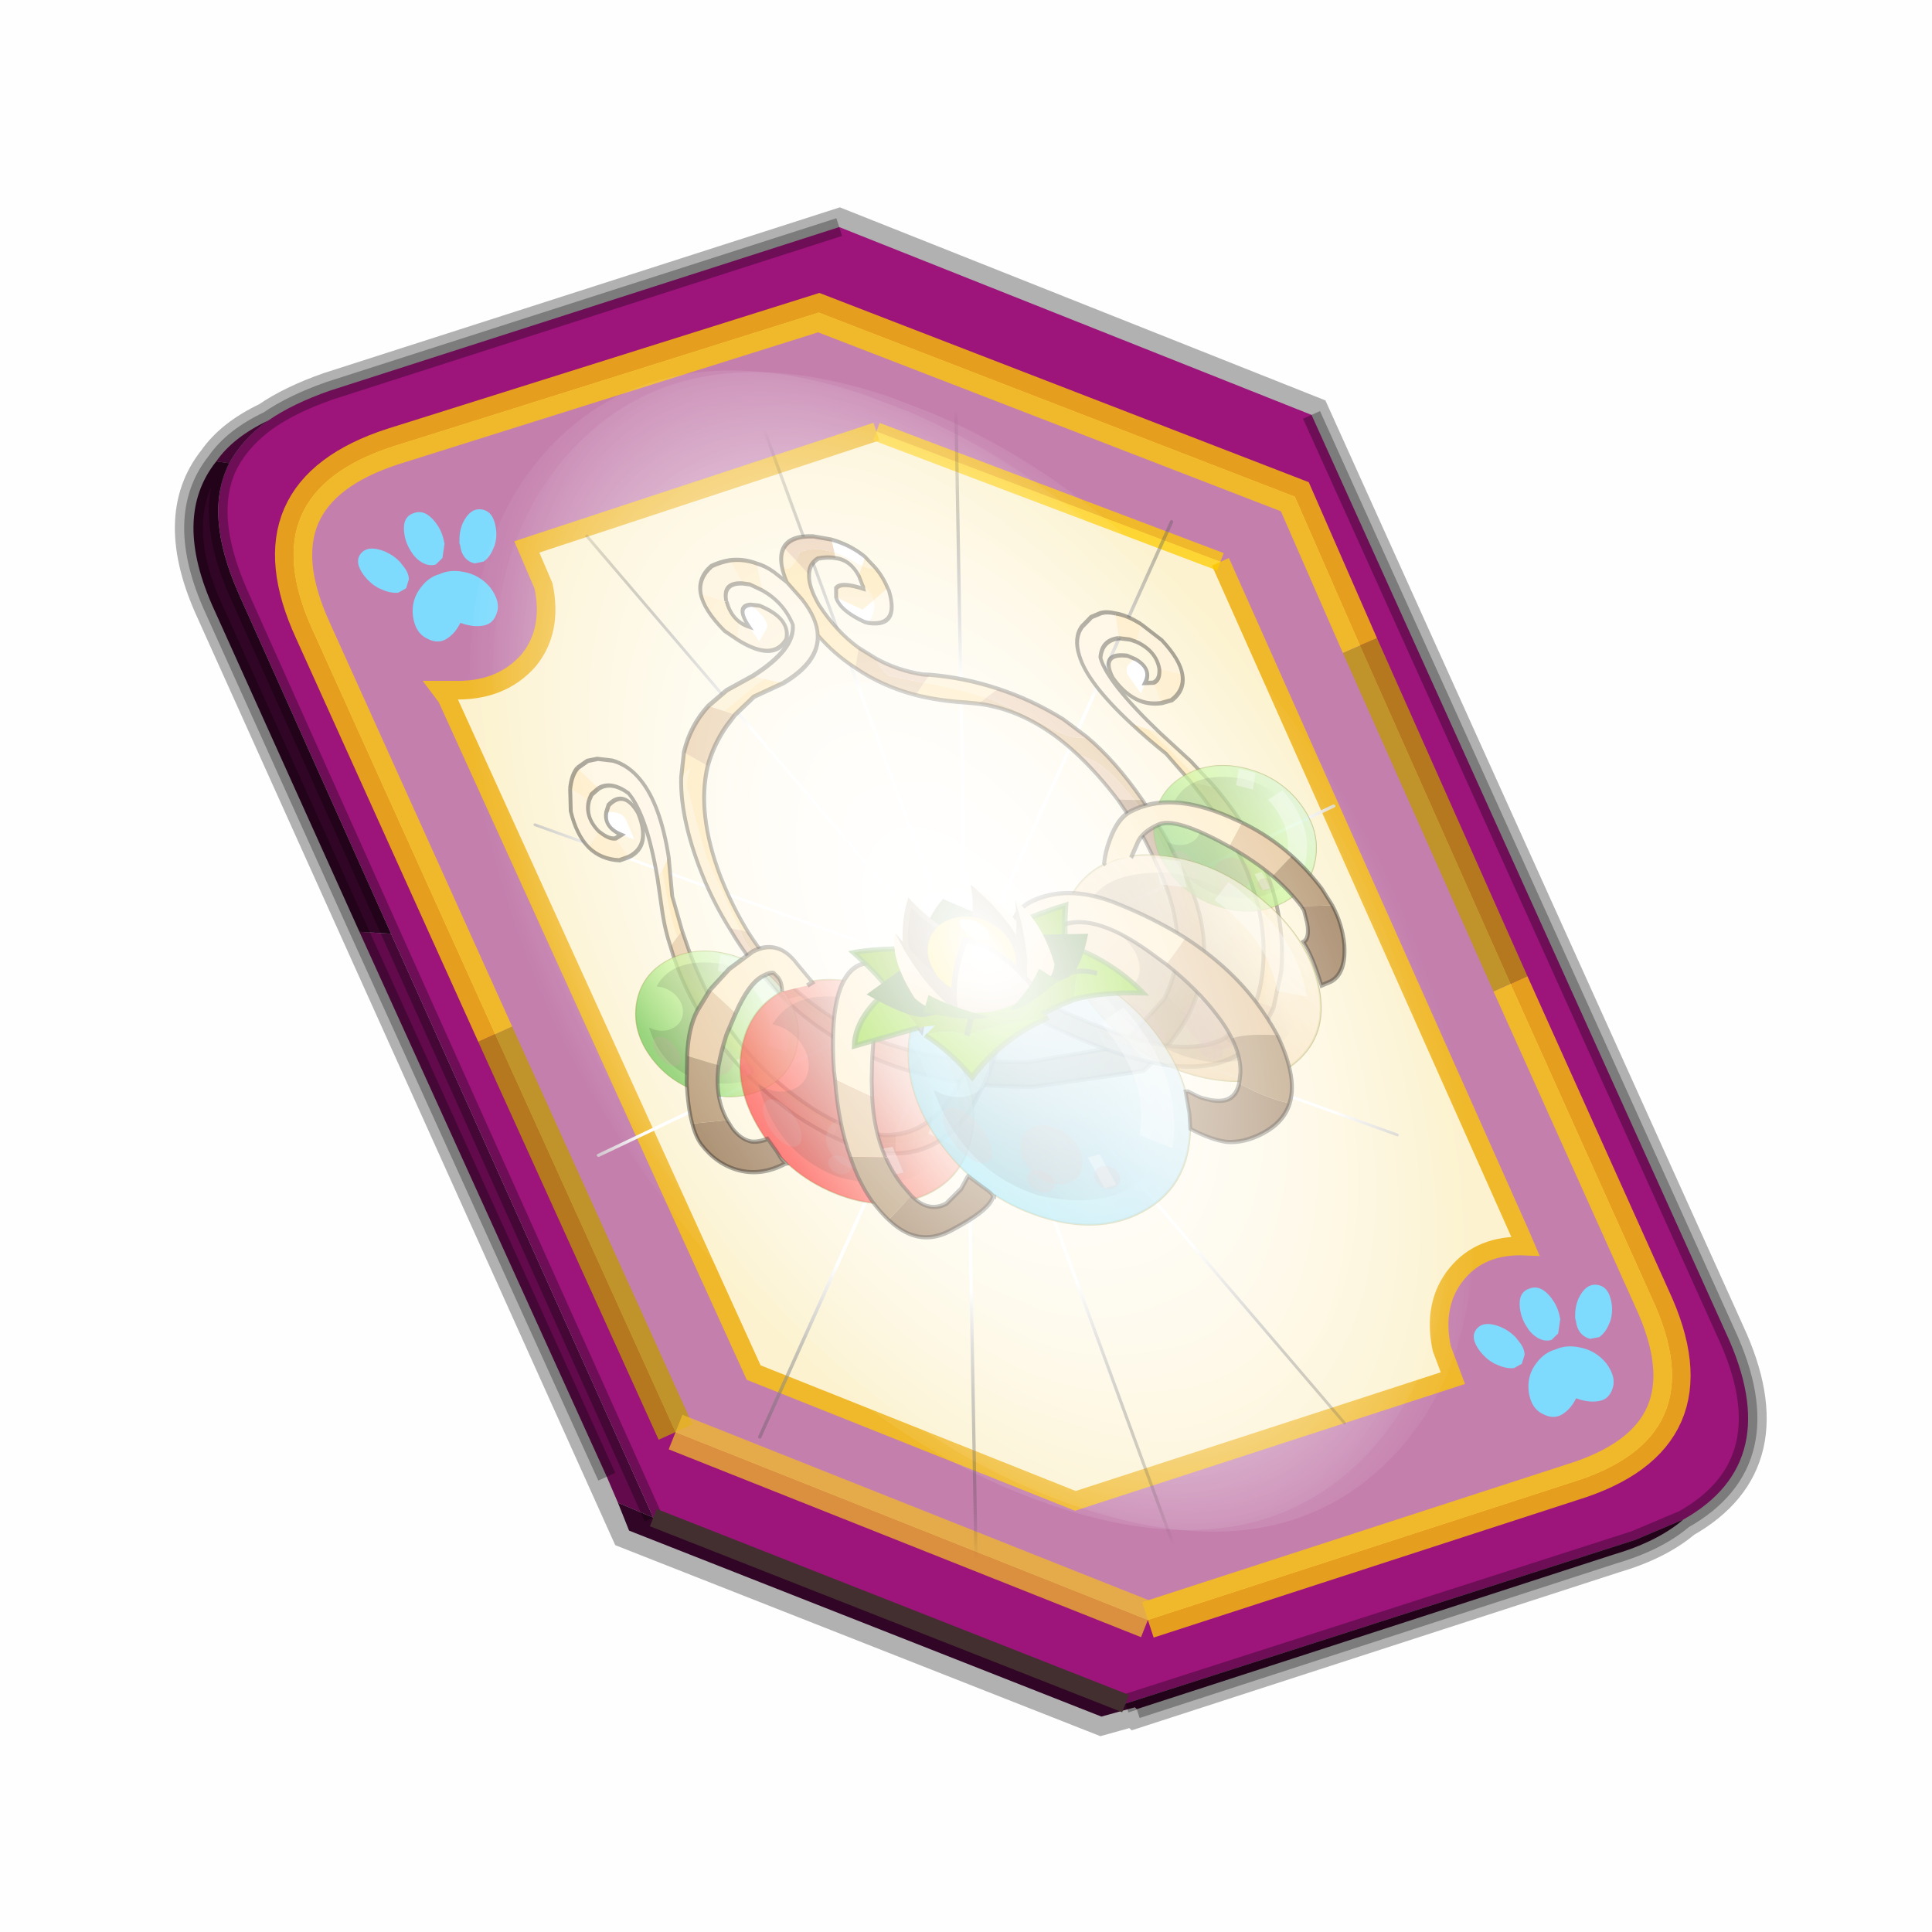 <?xml version='1.0' encoding='UTF-8'?>
<svg xmlns:xlink="http://www.w3.org/1999/xlink" xmlns="http://www.w3.org/2000/svg" version="1.1" width="60px" height="60px" viewBox="0.0 0.0 60.0 60.0"><defs><g id="c1"><path fill="#000000" fill-opacity="0.004" d="M0.0 0.0 L60.0 0.0 60.0 60.0 0.0 60.0 0.0 0.0"/></g><g id="c2"><path fill="none" stroke="#000000" stroke-width="1.0" stroke-opacity="0.302" d="M0.7 12.25 Q-0.45 9.75 0.75 8.25 1.2 7.6 2.15 7.15 2.8 6.7 3.8 6.35 L17.5 1.95 30.2 7.0 41.35 31.7 Q42.95 35.15 40.2 36.7 39.5 37.3 38.3 37.65 L25.5 41.8 25.45 41.75 24.55 42.0 11.85 37.0 0.7 12.25"/><path fill="#9d147b" stroke="none" d="M35.55 22.3 L31.5 13.2 29.75 9.2 16.95 4.25 5.5 7.85 Q1.65 9.1 3.35 12.8 L8.25 23.65 13.1 34.35 25.8 39.4 37.2 35.7 Q41.1 34.5 39.35 30.75 L35.55 22.3 M5.45 20.95 L1.35 11.8 Q0.4 9.65 1.1 8.3 1.45 7.65 2.15 7.15 2.8 6.7 3.8 6.35 L17.5 1.95 30.2 7.0 41.35 31.7 Q42.95 35.15 40.2 36.7 L38.9 37.25 25.2 41.65 12.5 36.65 5.45 20.95"/><path fill="#c47fad" stroke="none" d="M31.5 13.2 L35.55 22.3 39.35 30.75 Q41.1 34.5 37.2 35.7 L25.8 39.4 13.1 34.35 8.25 23.65 3.35 12.8 Q1.65 9.1 5.5 7.85 L16.95 4.25 29.75 9.2 31.5 13.2 M18.5 7.45 L9.1 10.55 9.55 11.6 Q9.8 12.8 9.15 13.6 8.4 14.45 7.1 14.4 L6.8 14.4 6.95 14.6 15.2 32.75 23.85 36.2 34.0 32.9 33.7 32.1 Q33.45 30.9 34.1 30.1 34.75 29.3 35.95 29.35 L35.8 29.0 27.75 10.95 18.5 7.45"/><path fill="#fcf2cf" stroke="none" d="M27.75 10.95 L35.8 29.0 35.95 29.35 Q34.75 29.3 34.1 30.1 33.45 30.9 33.7 32.1 L34.0 32.9 23.85 36.2 15.2 32.75 6.95 14.6 6.8 14.4 7.1 14.4 Q8.4 14.45 9.15 13.6 9.8 12.8 9.55 11.6 L9.1 10.55 18.5 7.45 27.75 10.95"/><path fill="#630a4c" stroke="none" d="M1.1 8.3 L0.75 8.25 Q1.2 7.6 2.15 7.15 1.45 7.65 1.1 8.3 M4.6 20.9 L5.45 20.95 12.5 36.65 11.55 36.25 11.25 35.55 4.6 20.9"/><path fill="#300525" stroke="none" d="M1.1 8.3 Q0.4 9.65 1.35 11.8 L5.45 20.95 4.6 20.9 0.7 12.25 Q-0.45 9.75 0.75 8.25 L1.1 8.3 M12.5 36.65 L25.2 41.65 38.9 37.25 40.2 36.7 Q39.5 37.3 38.3 37.65 L25.5 41.8 25.45 41.75 24.55 42.0 11.85 37.0 11.55 36.25 12.5 36.65"/><path fill="none" stroke="#bf9900" stroke-width="1.0" stroke-opacity="0.749" d="M31.5 13.2 L35.55 22.3 M13.1 34.35 L8.25 23.65"/><path fill="none" stroke="#ffcc00" stroke-width="1.0" stroke-opacity="0.749" d="M35.55 22.3 L39.35 30.75 Q41.1 34.5 37.2 35.7 L25.8 39.4 M8.25 23.65 L3.35 12.8 Q1.65 9.1 5.5 7.85 L16.95 4.25 29.75 9.2 31.5 13.2"/><path fill="none" stroke="#f0b92b" stroke-width="0.5" d="M27.75 10.95 L35.8 29.0 35.95 29.35 Q34.75 29.3 34.1 30.1 33.45 30.9 33.7 32.1 L34.0 32.9 23.85 36.2 15.2 32.75 6.95 14.6 6.8 14.4 7.1 14.4 Q8.4 14.45 9.15 13.6 9.8 12.8 9.55 11.6 L9.1 10.55 18.5 7.45"/><path fill="none" stroke="#000000" stroke-width="0.5" stroke-opacity="0.302" d="M5.45 20.95 L1.35 11.8 Q0.4 9.65 1.1 8.3 M0.75 8.25 Q-0.45 9.75 0.7 12.25 L4.6 20.9 M5.45 20.95 L12.5 36.65 M25.2 41.65 L38.9 37.25 40.2 36.7 Q42.95 35.15 41.35 31.7 L30.2 7.0 M17.5 1.95 L3.8 6.35 Q2.8 6.7 2.15 7.15 1.45 7.65 1.1 8.3 M0.75 8.25 Q1.2 7.6 2.15 7.15 M11.25 35.55 L4.6 20.9 M25.5 41.8 L38.3 37.65 Q39.5 37.3 40.2 36.7"/><path fill="none" stroke="#ffcc00" stroke-width="0.5" stroke-opacity="0.749" d="M18.5 7.45 L27.75 10.95"/><path fill="none" stroke="#f0b92b" stroke-width="1.0" stroke-opacity="0.749" d="M25.8 39.4 L13.1 34.35"/><path fill="none" stroke="#432f2f" stroke-width="0.5" d="M12.5 36.65 L25.2 41.65"/></g><g id="c3"><path fill="#7fdbfe" stroke="none" d="M10.75 4.9 Q10.75 4.6 10.9 4.35 11.25 3.45 11.95 2.75 13.3 1.5 14.35 2.1 15.4 2.7 14.95 4.45 14.7 5.4 14.1 6.15 L13.75 6.5 Q13.1 7.15 12.35 7.35 L11.4 7.2 Q10.95 6.9 10.75 6.4 10.5 5.75 10.75 4.9 M7.5 5.9 Q7.0 5.85 6.6 5.5 6.05 5.0 5.8 4.15 L5.7 3.6 Q5.55 2.65 5.8 1.7 6.25 0.0 7.5 0.0 L7.6 0.0 Q8.85 0.0 9.3 1.7 9.55 2.65 9.4 3.6 L9.3 4.15 8.5 5.5 7.6 5.9 7.5 5.9 M4.35 4.9 Q4.6 5.75 4.35 6.4 L3.7 7.2 2.75 7.35 Q2.0 7.15 1.35 6.5 L1.0 6.15 Q0.4 5.4 0.15 4.45 -0.3 2.7 0.75 2.1 1.8 1.5 3.15 2.75 3.85 3.45 4.2 4.35 L4.35 4.9 M5.5 13.7 Q4.45 13.9 3.65 12.95 2.75 12.0 3.2 10.25 3.7 8.5 5.25 7.6 6.4 6.9 7.55 7.0 8.75 6.9 9.9 7.6 11.45 8.5 11.95 10.25 12.35 12.0 11.5 12.95 10.7 13.9 9.65 13.7 8.55 13.5 7.55 12.6 6.55 13.5 5.5 13.7"/></g><g id="c4"><g><use transform="matrix(1.0,0.0,0.0,1.0,0.0,0.0)" xlink:href="#c3"/></g></g><radialGradient gradientUnits="userSpaceOnUse" r="819.2" cx="0" cy="0" spreadMethod="pad" gradientTransform="matrix(0.091,0.0,0.0,0.091,0.6,3.4)" id="gradient1"><stop offset="0.0" stop-color="#ffffff"/><stop offset="1.0" stop-color="#ffffff" stop-opacity="0.0"/></radialGradient><g id="c5"><path stroke="none" fill="url(#gradient1)" d="M36.65 -54.65 Q60.05 -42.0 69.75 -17.95 80.55 8.9 68.0 34.1 55.45 59.35 26.8 68.2 -1.8 77.05 -29.7 64.3 -57.6 51.6 -68.45 24.75 -79.3 -2.05 -66.75 -27.25 L-66.7 -27.3 Q-54.1 -52.5 -25.5 -61.4 3.1 -70.2 31.0 -57.5 L36.65 -54.65"/></g><g id="c6"><g><use transform="matrix(1.0,0.0,0.0,1.0,0.0,0.0)" xlink:href="#c5"/></g></g><radialGradient gradientUnits="userSpaceOnUse" r="819.2" cx="0" cy="0" spreadMethod="pad" gradientTransform="matrix(0.209,0.0,0.0,0.177,67.15,107.2)" id="gradient2"><stop offset="0.357" stop-color="#ffffff"/><stop offset="0.671" stop-opacity="0.0"/></radialGradient><g id="c7"><path fill="none" stroke-linejoin="round" stroke-linecap="round" stroke="url(#gradient2)" stroke-width="0.5" d="M136.55 165.8 L68.6 106.0 68.4 106.0 118.25 201.5 M68.3 105.8 L68.35 105.8 68.3 105.8 68.3 105.85 68.4 106.0 68.3 106.0 86.55 211.5 M68.3 105.8 L68.3 105.85 68.3 106.0 68.15 105.95 18.25 151.55 M68.3 105.85 L68.25 105.85 68.3 106.0 50.0 193.2 M68.25 105.85 L68.15 105.95 0.05 97.7 M68.3 105.85 L68.25 105.8 68.25 105.85 M68.25 105.8 L68.2 105.7 0.0 45.7 M68.3 105.8 L68.25 105.75 68.25 105.8 M68.25 105.75 L68.2 105.7 18.25 10.05 M68.6 106.0 L68.35 105.8 118.25 60.15 M86.6 18.35 L68.3 105.8 M136.6 114.25 L68.6 106.0 M68.25 105.75 L49.95 0.05"/></g><g id="c8"><g><use transform="matrix(1.0,0.0,0.0,1.0,0.0,0.0)" xlink:href="#c7"/></g></g><g id="c9"><g><use transform="matrix(1.0,0.0,0.0,1.0,0.0,0.0)" xlink:href="#c2"/></g><g><use transform="matrix(0.239,-0.087,0.1,0.234,34.25,31.15)" xlink:href="#c4"/></g><g><use transform="matrix(0.239,-0.087,0.1,0.234,4.25,10.3)" xlink:href="#c4"/></g><g><use transform="matrix(0.141,-0.038,0.111,0.226,20.25,20.65)" filter="url(#filter7)" xlink:href="#c6"/></g><g><use transform="matrix(-0.155,0.051,0.084,0.147,22.6,3.15)" filter="url(#filter8)" xlink:href="#c8"/></g></g><filter id="filter7"><feColorMatrix in="SourceGraphic" type="matrix" values="0.0 0.0 0.0 0.0 0.797 0.0 0.0 0.0 0.0 0.598 0.0 0.0 0.0 0.0 0.199 0.0 0.0 0.0 1.0 0.0" result="cxform"/><feComposite operator="in" in2="SourceGraphic" result="color-xform"/></filter><filter id="filter8"><feColorMatrix in="SourceGraphic" type="matrix" values="0.0 0.0 0.0 0.0 0.996 0.0 0.0 0.0 0.0 0.996 0.0 0.0 0.0 0.0 0.996 0.0 0.0 0.0 1.0 0.0" result="cxform"/><feComposite operator="in" in2="SourceGraphic" result="color-xform"/></filter><g id="c10"><path fill="#feecc5" stroke="none" d="M50.1 7.95 L49.5 6.2 Q49.2 2.95 50.35 1.4 L52.4 3.95 52.35 4.1 Q51.6 5.35 51.9 6.55 L50.1 7.95 M56.55 0.95 Q58.15 1.85 59.1 3.25 L57.25 5.85 56.45 4.4 55.75 3.75 56.55 0.95 M61.55 5.35 Q62.4 4.3 63.45 4.05 L63.55 6.0 63.2 6.05 Q61.85 6.4 61.6 5.65 L61.55 5.35 M71.25 11.0 L71.35 12.65 Q70.65 12.5 70.1 11.5 L71.25 11.0 M64.45 12.05 L65.3 11.3 Q66.45 11.15 68.15 13.45 L68.35 13.2 68.4 13.25 Q68.7 14.3 68.15 15.15 L66.15 15.05 64.45 12.05 M67.35 25.4 Q70.8 28.3 73.35 31.75 L71.25 31.55 71.2 31.55 Q69.65 29.3 66.15 25.7 L66.0 25.6 67.35 25.4 M22.8 30.35 Q23.35 27.55 24.5 24.7 27.3 18.05 31.45 14.6 L33.25 14.5 31.6 15.4 Q30.9 15.95 31.0 16.2 L28.95 19.4 26.8 23.0 25.05 27.75 23.75 31.3 22.8 30.35 M40.9 10.95 L44.3 11.1 48.4 11.95 49.4 13.1 48.05 12.9 42.15 12.6 40.9 10.95"/><path fill="#fef1d6" stroke="none" d="M50.1 7.95 L51.9 6.55 Q52.05 7.15 52.5 7.75 L52.25 9.65 54.05 9.25 Q55.3 9.05 54.7 6.1 L55.55 6.85 Q57.7 10.25 55.3 11.6 51.85 12.4 50.1 7.95 M52.4 3.95 L50.35 1.4 Q51.5 -0.1 54.05 0.0 55.4 0.35 56.55 0.95 L55.75 3.75 Q53.7 2.15 52.4 3.95"/><path fill="#fee4ab" stroke="none" d="M60.6 7.05 Q61.0 6.05 61.55 5.35 L61.6 5.65 Q61.85 6.4 63.2 6.05 L63.55 6.0 63.65 8.15 Q62.5 9.05 61.95 11.3 61.35 14.75 62.25 17.8 L60.05 19.15 Q59.05 16.45 59.05 13.65 60.5 12.25 60.65 9.6 L60.6 7.05 M71.35 12.65 Q71.35 13.95 70.8 15.25 L68.15 15.15 Q68.7 14.3 68.4 13.25 L68.35 13.2 68.35 13.15 68.85 12.05 70.1 11.5 Q70.65 12.5 71.35 12.65 M31.45 14.6 L34.05 12.8 35.35 15.7 Q29.8 18.65 26.6 25.5 25.1 28.85 24.45 32.05 L23.75 31.3 25.05 27.75 26.8 23.0 28.95 19.4 31.0 16.2 Q30.9 15.95 31.6 15.4 L33.25 14.5 31.45 14.6 M42.95 13.7 L42.15 12.6 48.05 12.9 49.4 13.1 50.95 14.85 46.6 13.7 42.95 13.7 M71.2 31.55 L69.9 31.45 68.8 30.5 Q66.0 28.25 64.0 25.95 L66.0 25.6 66.15 25.7 Q69.65 29.3 71.2 31.55"/><path fill="#e5c59a" stroke="none" d="M68.0 8.85 Q67.3 8.15 66.1 7.55 64.6 7.3 63.65 8.15 L63.55 6.0 64.75 5.65 Q66.1 6.1 67.25 7.05 L68.4 8.3 68.0 8.85 M62.25 17.8 L63.1 19.95 Q62.55 21.15 62.9 22.35 L66.0 25.6 64.0 25.95 Q61.2 22.65 60.05 19.15 L62.25 17.8 M78.4 42.4 Q79.25 46.5 78.55 51.7 L77.65 51.05 Q77.9 47.7 77.15 45.25 L76.4 43.9 75.8 43.2 Q74.85 36.0 69.9 31.45 L71.2 31.55 71.25 31.55 71.3 31.6 Q73.2 34.45 75.6 39.45 76.95 41.85 78.4 42.4 M76.85 59.1 L76.4 60.6 Q74.6 65.95 70.6 69.1 L69.75 67.4 Q73.25 64.75 75.55 59.3 L76.05 58.25 76.85 59.1 M34.05 12.8 Q37.15 11.15 40.9 10.95 L42.15 12.6 42.95 13.7 40.95 13.95 Q37.9 14.45 35.35 15.7 L34.05 12.8 M23.75 31.3 L24.45 32.05 Q24.05 34.2 24.0 36.35 L23.0 35.65 Q23.0 33.0 23.55 31.75 L23.75 31.3 M23.35 40.85 L24.4 41.3 Q25.8 48.5 31.9 55.15 L30.15 55.25 29.4 54.35 26.1 49.55 Q25.15 47.85 24.15 44.65 L23.35 40.85"/><path fill="#ffffff" stroke="none" d="M69.25 7.05 Q70.8 8.95 71.25 11.0 L70.1 11.5 69.8 10.95 Q69.1 9.35 68.4 8.3 L69.25 7.05 M65.55 16.55 L65.25 16.2 Q63.65 13.4 64.45 12.05 L66.15 15.05 68.15 15.15 68.15 15.2 Q67.5 16.15 65.9 16.5 L65.55 16.55 M54.7 6.1 Q55.3 9.05 54.05 9.25 L52.25 9.65 52.5 7.75 Q52.9 5.0 54.7 6.1"/><path fill="#fff5e0" stroke="none" d="M59.1 3.25 Q59.8 4.1 60.15 5.25 L60.6 7.05 60.65 9.6 Q60.5 12.25 59.05 13.65 56.75 15.9 50.95 14.85 L49.4 13.1 48.4 11.95 Q55.35 13.05 57.35 10.9 58.4 8.45 57.25 5.85 L59.1 3.25 M70.8 15.25 L70.7 15.55 Q68.5 19.3 65.55 16.55 L65.9 16.5 Q67.5 16.15 68.15 15.2 L68.15 15.15 70.8 15.25 M68.85 12.05 Q69.4 10.15 68.0 8.85 L68.4 8.3 Q69.1 9.35 69.8 10.95 L70.1 11.5 68.85 12.05"/><path fill="#eacbae" stroke="none" d="M63.45 4.05 Q65.25 3.6 67.6 5.4 L69.25 7.05 68.4 8.3 67.25 7.05 Q66.1 6.1 64.75 5.65 L63.55 6.0 63.45 4.05 M63.1 19.95 Q64.3 22.6 66.7 24.9 L67.35 25.4 66.0 25.6 62.9 22.35 Q62.55 21.15 63.1 19.95 M73.35 31.75 Q75.9 35.15 77.5 39.15 L78.4 42.4 Q76.95 41.85 75.6 39.45 73.2 34.45 71.3 31.6 L71.25 31.55 73.35 31.75 M28.75 55.35 Q23.2 48.2 22.2 40.35 L23.35 40.85 24.15 44.65 Q25.15 47.85 26.1 49.55 L29.4 54.35 30.15 55.25 28.75 55.35 M22.1 35.05 Q22.25 32.7 22.8 30.35 L23.75 31.3 23.55 31.75 Q23.0 33.0 23.0 35.65 L22.1 35.05 M75.8 43.2 L76.4 43.9 77.15 45.25 Q77.9 47.7 77.65 51.05 L75.95 49.75 Q76.2 46.25 75.8 43.2 M69.75 67.4 L69.05 65.95 Q72.75 62.7 74.6 56.75 L76.05 58.25 75.55 59.3 Q73.25 64.75 69.75 67.4"/><path fill="#bb9c80" stroke="none" d="M32.0 59.1 L28.75 55.35 30.15 55.25 32.9 58.05 33.4 58.55 32.0 59.1 M22.2 40.35 Q21.9 37.75 22.1 35.05 L23.0 35.65 23.0 37.45 Q23.1 39.25 23.35 40.85 L22.2 40.35 M63.35 69.8 L63.3 69.1 Q66.55 68.1 69.05 65.95 L69.75 67.4 Q67.65 69.0 65.1 69.55 L63.35 69.8 M77.65 51.05 L77.6 51.8 Q77.2 55.05 76.05 58.25 L74.6 56.75 75.2 54.9 75.95 49.75 77.65 51.05"/><path fill="#b3946d" stroke="none" d="M78.55 51.7 Q78.05 55.15 76.85 59.1 L76.05 58.25 Q77.2 55.05 77.6 51.8 L77.65 51.05 78.55 51.7 M70.6 69.1 Q67.75 71.3 63.7 72.45 L63.35 69.8 65.1 69.55 Q67.65 69.0 69.75 67.4 L70.6 69.1 M23.0 35.65 L24.0 36.35 Q23.9 38.85 24.4 41.3 L23.35 40.85 Q23.1 39.25 23.0 37.45 L23.0 35.65 M30.15 55.25 L31.9 55.15 34.75 57.95 33.4 58.55 32.9 58.05 30.15 55.25"/><path fill="#a18562" stroke="none" d="M63.7 72.45 Q59.45 73.55 53.85 73.45 L40.75 66.35 Q35.75 62.85 32.0 59.1 L33.4 58.55 34.75 57.95 37.4 60.3 42.3 63.9 53.75 69.8 62.65 69.3 63.3 69.1 63.35 69.8 63.7 72.45"/><path fill="none" stroke="#000000" stroke-width="0.5" stroke-opacity="0.4" d="M50.35 1.4 Q49.2 2.95 49.5 6.2 L50.1 7.95 Q51.85 12.4 55.3 11.6 57.7 10.25 55.55 6.85 L54.7 6.1 Q52.9 5.0 52.5 7.75 52.05 7.15 51.9 6.55 51.6 5.35 52.35 4.1 L52.4 3.95 M50.35 1.4 Q51.5 -0.1 54.05 0.0 55.4 0.35 56.55 0.95 58.15 1.85 59.1 3.25 59.8 4.1 60.15 5.25 L60.6 7.05 Q61.0 6.05 61.55 5.35 62.4 4.3 63.45 4.05 65.25 3.6 67.6 5.4 L69.25 7.05 Q70.8 8.95 71.25 11.0 L71.35 12.65 Q71.35 13.95 70.8 15.25 L70.7 15.55 Q68.5 19.3 65.55 16.55 L65.25 16.2 Q63.65 13.4 64.45 12.05 L65.3 11.3 Q66.45 11.15 68.15 13.45 L68.35 13.2 68.35 13.15 68.85 12.05 Q69.4 10.15 68.0 8.85 67.3 8.15 66.1 7.55 64.6 7.3 63.65 8.15 62.5 9.05 61.95 11.3 61.35 14.75 62.25 17.8 L63.1 19.95 Q64.3 22.6 66.7 24.9 L67.35 25.4 Q70.8 28.3 73.35 31.75 75.9 35.15 77.5 39.15 L78.4 42.4 Q79.25 46.5 78.55 51.7 78.05 55.15 76.85 59.1 L76.4 60.6 Q74.6 65.95 70.6 69.1 67.75 71.3 63.7 72.45 59.45 73.55 53.85 73.45 L40.75 66.35 Q35.75 62.85 32.0 59.1 L28.75 55.35 Q23.2 48.2 22.2 40.35 21.9 37.75 22.1 35.05 22.25 32.7 22.8 30.35 23.35 27.55 24.5 24.7 27.3 18.05 31.45 14.6 L34.05 12.8 Q37.15 11.15 40.9 10.95 L44.3 11.1 48.4 11.95 Q55.35 13.05 57.35 10.9 58.4 8.45 57.25 5.85 L56.45 4.4 55.75 3.75 Q53.7 2.15 52.4 3.95 M35.35 15.7 Q37.9 14.45 40.95 13.95 L42.95 13.7 46.6 13.7 50.95 14.85 Q56.75 15.9 59.05 13.65 59.05 16.45 60.05 19.15 M60.6 7.05 L60.65 9.6 Q60.5 12.25 59.05 13.65 M24.45 32.05 Q25.1 28.85 26.6 25.5 29.8 18.65 35.35 15.7 M24.0 36.35 Q24.05 34.2 24.45 32.05 M24.4 41.3 Q23.9 38.85 24.0 36.35 M31.9 55.15 Q25.8 48.5 24.4 41.3 M34.75 57.95 L31.9 55.15 M63.3 69.1 L62.65 69.3 53.75 69.8 42.3 63.9 37.4 60.3 34.75 57.95 M69.9 31.45 Q74.85 36.0 75.8 43.2 76.2 46.25 75.95 49.75 L75.2 54.9 74.6 56.75 Q72.75 62.7 69.05 65.95 66.55 68.1 63.3 69.1 M64.0 25.95 Q66.0 28.25 68.8 30.5 L69.9 31.45 M64.0 25.95 Q61.2 22.65 60.05 19.15"/><path fill="#feecc5" stroke="none" d="M21.65 9.15 L20.35 9.1 19.6 9.35 18.6 7.0 Q20.0 6.0 21.3 5.9 L21.65 9.15 M17.75 12.6 L17.8 12.75 Q18.1 14.05 18.9 14.45 L18.6 16.95 17.3 16.5 Q15.4 15.0 15.2 13.1 L17.75 12.6 M14.85 27.3 Q15.7 25.7 16.95 24.15 L19.75 20.8 21.0 20.55 20.1 21.65 Q17.3 25.2 16.5 27.05 L14.85 27.3 M11.3 38.15 L12.35 36.35 11.85 38.45 Q11.75 39.4 11.9 39.45 L12.45 43.1 13.2 47.15 14.65 51.45 15.85 54.65 14.75 55.0 Q13.6 52.9 12.7 50.3 10.75 43.95 11.3 38.15"/><path fill="#fef1d6" stroke="none" d="M18.6 7.0 L19.6 9.35 Q17.55 10.35 17.75 12.6 L15.2 13.1 Q15.05 11.15 16.6 8.85 L18.6 7.0 M18.9 14.45 L19.85 14.6 20.8 15.95 21.6 14.0 Q22.2 12.75 20.3 11.65 L21.2 11.25 Q24.3 11.15 23.6 14.15 22.05 17.8 18.6 16.95 L18.9 14.45"/><path fill="#e5c59a" stroke="none" d="M14.85 27.3 L16.5 27.05 17.55 26.9 16.5 28.95 Q15.0 32.0 14.2 35.05 L11.9 34.65 Q12.75 30.85 14.85 27.3 M15.85 54.65 L16.65 54.35 18.75 57.2 17.75 57.75 Q16.35 56.25 16.0 55.05 L15.85 54.65 M20.8 60.3 L21.65 59.6 Q26.35 62.3 33.55 60.25 L32.55 62.0 31.65 62.2 27.1 62.55 Q25.65 62.5 23.35 61.65 22.05 61.15 20.8 60.3"/><path fill="#fee4ab" stroke="none" d="M16.5 27.05 Q17.3 25.2 20.1 21.65 L21.0 20.55 22.85 20.0 19.65 23.4 17.55 26.9 16.5 27.05 M11.3 38.15 L11.9 34.65 14.2 35.05 Q12.55 41.9 14.4 48.7 15.3 52.0 16.65 54.35 L15.85 54.65 14.65 51.45 13.2 47.15 12.45 43.1 11.9 39.45 Q11.75 39.4 11.85 38.45 L12.35 36.35 11.3 38.15"/><path fill="#fff5e0" stroke="none" d="M21.65 9.15 L21.3 5.9 23.0 6.1 24.25 6.7 25.7 8.0 Q27.0 9.6 26.9 11.75 26.75 15.2 22.85 20.0 L21.0 20.55 19.75 20.8 Q24.4 14.9 24.4 11.8 23.7 9.5 21.65 9.15"/><path fill="#ffffff" stroke="none" d="M19.85 14.6 Q18.65 12.65 20.3 11.65 22.2 12.75 21.6 14.0 L20.8 15.95 19.85 14.6"/><path fill="#eacbae" stroke="none" d="M15.85 54.65 L16.0 55.05 Q16.35 56.25 17.75 57.75 L16.9 58.25 Q15.75 56.85 14.75 55.0 L15.85 54.65 M19.9 61.1 L20.8 60.3 Q22.05 61.15 23.35 61.65 25.65 62.5 27.1 62.55 L31.65 62.2 32.55 62.0 31.85 63.35 Q24.7 64.5 19.9 61.1"/><path fill="#bb9c80" stroke="none" d="M17.75 57.75 L18.75 58.75 20.8 60.3 19.9 61.1 Q18.3 59.95 16.9 58.25 L17.75 57.75 M31.85 63.35 L32.55 62.0 35.7 61.0 36.2 60.8 35.7 62.3 31.85 63.35"/><path fill="#b3946d" stroke="none" d="M17.75 57.75 L18.75 57.2 Q20.0 58.7 21.65 59.6 L20.8 60.3 18.75 58.75 17.75 57.75 M32.55 62.0 L33.55 60.25 36.7 59.2 36.2 60.8 35.7 61.0 32.55 62.0"/><path fill="#a18562" stroke="none" d="M36.2 60.8 L36.7 59.2 39.55 58.0 Q41.85 56.9 44.35 55.4 L46.85 53.55 47.95 55.95 44.75 58.3 Q39.95 60.95 35.7 62.3 L36.2 60.8"/><path fill="none" stroke="#000000" stroke-width="0.5" stroke-opacity="0.4" d="M19.6 9.35 L20.35 9.1 21.65 9.15 M21.3 5.9 Q20.0 6.0 18.6 7.0 M19.6 9.35 Q17.55 10.35 17.75 12.6 L17.8 12.75 Q18.1 14.05 18.9 14.45 L19.85 14.6 Q18.65 12.65 20.3 11.65 L21.2 11.25 Q24.3 11.15 23.6 14.15 22.05 17.8 18.6 16.95 L17.3 16.5 Q15.4 15.0 15.2 13.1 15.05 11.15 16.6 8.85 L18.6 7.0 M19.75 20.8 L16.95 24.15 Q15.7 25.7 14.85 27.3 M19.75 20.8 Q24.4 14.9 24.4 11.8 23.7 9.5 21.65 9.15 M14.2 35.05 Q15.0 32.0 16.5 28.95 L17.55 26.9 19.65 23.4 22.85 20.0 Q26.75 15.2 26.9 11.75 27.0 9.6 25.7 8.0 L24.25 6.7 23.0 6.1 21.3 5.9 M11.9 34.65 L11.3 38.15 Q10.75 43.95 12.7 50.3 13.6 52.9 14.75 55.0 15.75 56.85 16.9 58.25 18.3 59.95 19.9 61.1 24.7 64.5 31.85 63.35 L35.7 62.3 Q39.95 60.95 44.75 58.3 L47.95 55.95 M16.65 54.35 Q15.3 52.0 14.4 48.7 12.55 41.9 14.2 35.05 M11.9 34.65 Q12.75 30.85 14.85 27.3 M18.75 57.2 L16.65 54.35 M21.65 59.6 Q20.0 58.7 18.75 57.2 M33.55 60.25 Q26.35 62.3 21.65 59.6 M36.7 59.2 L33.55 60.25 M46.85 53.55 L44.35 55.4 Q41.85 56.9 39.55 58.0 L36.7 59.2"/><path fill="#feecc5" stroke="none" d="M90.85 36.95 L91.9 37.9 92.4 38.6 94.5 37.5 Q93.8 35.7 92.75 34.7 L90.85 36.95 M92.35 42.5 L92.25 42.6 Q91.35 43.45 90.45 43.15 L89.45 45.4 90.8 45.95 Q93.15 46.15 94.3 44.7 L92.35 42.5 M87.45 56.25 L87.25 52.3 86.55 47.6 85.65 46.5 85.85 48.05 Q86.45 52.8 86.2 54.9 L87.45 56.25 M84.95 67.45 L85.0 65.3 84.35 67.25 83.8 68.05 81.45 70.55 78.85 73.2 75.4 75.6 72.8 77.3 73.5 78.35 77.65 76.05 Q82.5 72.45 84.95 67.45"/><path fill="#fef1d6" stroke="none" d="M94.5 37.5 L92.4 38.6 Q93.65 40.85 92.35 42.5 L94.3 44.7 Q95.4 43.35 95.25 40.4 L94.5 37.5 M90.45 43.15 L89.55 42.55 88.15 43.05 88.4 40.85 Q88.5 39.45 90.7 39.9 L90.15 39.0 Q87.55 36.65 86.6 39.6 86.1 43.6 89.45 45.4 L90.45 43.15"/><path fill="#e5c59a" stroke="none" d="M87.45 56.25 L86.2 54.9 85.35 53.95 85.2 56.4 Q84.95 59.95 84.05 62.9 L86.25 64.3 Q87.4 60.6 87.45 56.25 M72.8 77.3 L72.25 76.5 69.05 77.25 69.6 78.4 Q71.55 78.25 72.45 77.55 L72.8 77.3 M65.75 78.25 L65.35 77.05 Q60.0 75.8 54.95 69.05 L54.9 71.1 55.6 72.0 59.2 75.45 Q60.5 76.55 62.9 77.5 L65.75 78.25"/><path fill="#fee4ab" stroke="none" d="M86.2 54.9 Q86.45 52.8 85.85 48.05 L85.65 46.5 84.35 44.75 Q84.65 47.05 85.3 49.8 L85.35 53.95 86.2 54.9 M84.95 67.45 L86.25 64.3 84.05 62.9 Q82.0 69.55 77.0 73.6 74.6 75.55 72.25 76.5 L72.8 77.3 75.4 75.6 78.85 73.2 81.45 70.55 83.8 68.05 84.35 67.25 85.0 65.3 84.95 67.45"/><path fill="#fff5e0" stroke="none" d="M90.85 36.95 L92.75 34.7 Q92.05 33.9 91.2 33.55 L89.85 33.15 87.95 33.2 Q86.05 33.5 85.05 35.3 83.4 38.1 84.35 44.75 L85.65 46.5 86.55 47.6 Q85.55 39.55 87.1 37.1 88.85 35.8 90.85 36.95"/><path fill="#ffffff" stroke="none" d="M89.55 42.55 Q91.6 41.95 90.7 39.9 88.5 39.45 88.4 40.85 L88.15 43.05 89.55 42.55"/><path fill="#eacbae" stroke="none" d="M73.5 78.35 L72.8 77.3 72.45 77.55 Q71.55 78.25 69.6 78.4 L70.05 79.4 73.5 78.35 M66.1 79.5 L65.75 78.25 62.9 77.5 Q60.5 76.55 59.2 75.45 L55.6 72.0 54.9 71.1 54.85 72.7 Q60.25 78.8 66.1 79.5"/><path fill="#bb9c80" stroke="none" d="M69.6 78.4 L68.25 78.45 65.75 78.25 66.1 79.5 70.05 79.4 69.6 78.4 M54.85 72.7 L54.9 71.1 52.75 68.05 52.4 67.5 52.0 69.1 Q53.45 71.1 54.85 72.7"/><path fill="#b3946d" stroke="none" d="M69.6 78.4 L69.05 77.25 65.35 77.05 65.75 78.25 68.25 78.45 69.6 78.4 M54.9 71.1 L54.95 69.05 52.8 65.95 52.4 67.5 52.75 68.05 54.9 71.1"/><path fill="#a18562" stroke="none" d="M52.4 67.5 L52.8 65.95 50.95 62.95 48.15 57.4 47.0 54.1 44.9 55.3 46.4 59.4 Q49.1 65.0 52.0 69.1 L52.4 67.5"/><path fill="none" stroke="#000000" stroke-width="0.5" stroke-opacity="0.4" d="M92.4 38.6 L91.9 37.9 90.85 36.95 M92.75 34.7 Q93.8 35.7 94.5 37.5 M92.4 38.6 Q93.65 40.85 92.35 42.5 L92.25 42.6 Q91.35 43.45 90.45 43.15 L89.55 42.55 Q91.6 41.95 90.7 39.9 L90.15 39.0 Q87.55 36.65 86.6 39.6 86.1 43.6 89.45 45.4 L90.8 45.95 Q93.15 46.15 94.3 44.7 95.4 43.35 95.25 40.4 L94.5 37.5 M86.55 47.6 L87.25 52.3 87.45 56.25 M86.55 47.6 Q85.55 39.55 87.1 37.1 88.85 35.8 90.85 36.95 M84.05 62.9 Q84.95 59.95 85.2 56.4 L85.35 53.95 85.3 49.8 Q84.65 47.05 84.35 44.75 83.4 38.1 85.05 35.3 86.05 33.5 87.95 33.2 L89.85 33.15 91.2 33.55 Q92.05 33.9 92.75 34.7 M86.25 64.3 L84.95 67.45 Q82.5 72.45 77.65 76.05 L73.5 78.35 70.05 79.4 66.1 79.5 Q60.25 78.8 54.85 72.7 53.45 71.1 52.0 69.1 49.1 65.0 46.4 59.4 L44.9 55.3 M72.25 76.5 Q74.6 75.55 77.0 73.6 82.0 69.55 84.05 62.9 M86.25 64.3 Q87.4 60.6 87.45 56.25 M69.05 77.25 L72.25 76.5 M65.35 77.05 L69.05 77.25 M54.95 69.05 Q60.0 75.8 65.35 77.05 M52.8 65.95 L54.95 69.05 M47.0 54.1 L48.15 57.4 50.95 62.95 52.8 65.95"/></g><g id="c11"><path fill="none" stroke="#767603" stroke-width="0.5" stroke-opacity="0.42" d="M68.1 34.05 Q68.1 48.15 58.1 58.1 48.15 68.1 34.05 68.1 19.95 68.1 9.95 58.1 0.0 48.15 0.0 34.05 0.0 19.95 9.95 9.95 19.95 0.0 34.05 0.0 48.15 0.0 58.1 9.95 68.1 19.95 68.1 34.05"/></g><linearGradient gradientUnits="userSpaceOnUse" x1="-819.2" x2="819.2" spreadMethod="pad" gradientTransform="matrix(0.042,0.0,0.0,0.042,34.05,34.05)" id="gradient3"><stop offset="0.067" stop-color="#59be3a" stop-opacity="0.702"/><stop offset="0.514" stop-color="#baf57c" stop-opacity="0.702"/><stop offset="1.0" stop-color="#d2f4d6" stop-opacity="0.651"/></linearGradient><g id="c12"><path stroke="none" fill="url(#gradient3)" d="M68.1 34.05 Q68.1 48.15 58.1 58.1 48.15 68.1 34.05 68.1 19.95 68.1 9.95 58.1 0.0 48.15 0.0 34.05 0.0 19.95 9.95 9.95 19.95 0.0 34.05 0.0 48.15 0.0 58.1 9.95 68.1 19.95 68.1 34.05"/></g><g id="c13"><g><use transform="matrix(1.0,0.0,0.0,1.0,0.0,0.0)" xlink:href="#c12"/></g></g><linearGradient gradientUnits="userSpaceOnUse" x1="-819.2" x2="819.2" spreadMethod="pad" gradientTransform="matrix(0.016,0.009,-0.017,0.03,39.1,36.5)" id="gradient4"><stop offset="0.0" stop-opacity="0.133"/><stop offset="1.0" stop-opacity="0.0"/></linearGradient><g id="c14"><path stroke="none" fill="url(#gradient4)" d="M54.05 13.05 Q70.8 30.15 55.55 54.05 34.55 70.25 13.5 54.05 0.4 41.4 7.55 21.85 L9.05 23.75 Q12.1 26.8 16.4 26.8 20.7 26.8 23.75 23.75 26.8 20.7 26.8 16.4 26.8 12.1 23.75 9.05 L22.05 7.65 Q36.9 -0.7 54.05 13.05"/></g><g id="c15"><path fill="none" stroke="#ffffff" stroke-width="8.0" stroke-opacity="0.369" d="M7.75 -8.9 L2.65 -13.9 M11.8 0.55 Q13.5 18.85 0.0 30.5 M-19.05 30.45 L-15.8 31.05"/></g><g id="c16"><g><use transform="matrix(1.0,0.0,0.0,1.0,0.0,0.0)" xlink:href="#c15"/></g></g><g id="c17"><path fill="#cc9999" fill-opacity="0.231" d="M15.8 15.8 Q13.1 18.5 9.25 18.5 5.4 18.5 2.7 15.8 0.0 13.1 0.0 9.25 0.0 5.4 2.7 2.7 5.4 0.0 9.25 0.0 13.1 0.0 15.8 2.7 18.5 5.4 18.5 9.25 18.5 13.1 15.8 15.8"/></g><g id="c18"><g><use transform="matrix(1.0,0.0,0.0,1.0,0.0,0.0)" xlink:href="#c17"/></g></g><g id="c19"><g><use transform="matrix(1.0,0.0,0.0,1.0,0.0,0.0)" xlink:href="#c11"/></g><g><use transform="matrix(1.0,0.0,0.0,1.0,0.0,0.0)" xlink:href="#c13"/></g><g><use transform="matrix(1.0,0.0,0.0,1.0,0.0,0.0)" xlink:href="#c14"/></g><g><use transform="matrix(1.0,0.0,0.0,1.0,49.55,25.05)" xlink:href="#c16"/></g><g><use transform="matrix(0.811,0.0,0.0,0.811,15.9,39.7)" xlink:href="#c18"/></g><g><use transform="matrix(0.486,0.0,0.0,0.811,3.0,26.95)" xlink:href="#c18"/></g><g><use transform="matrix(0.312,0.18,-0.156,0.269,14.9,47.2)" xlink:href="#c18"/></g><g><use transform="matrix(0.36,0.0,0.0,0.311,28.9,54.7)" xlink:href="#c18"/></g></g><linearGradient gradientUnits="userSpaceOnUse" x1="-819.2" x2="819.2" spreadMethod="pad" gradientTransform="matrix(0.042,0.0,0.0,0.042,34.05,34.05)" id="gradient5"><stop offset="0.067" stop-color="#ff0b0b" stop-opacity="0.702"/><stop offset="0.514" stop-color="#f56b58" stop-opacity="0.702"/><stop offset="1.0" stop-color="#fbe7d9" stop-opacity="0.651"/></linearGradient><g id="c20"><path stroke="none" fill="url(#gradient5)" d="M68.1 34.05 Q68.1 48.15 58.1 58.1 48.15 68.1 34.05 68.1 19.95 68.1 9.95 58.1 0.0 48.15 0.0 34.05 0.0 19.95 9.95 9.95 19.95 0.0 34.05 0.0 48.15 0.0 58.1 9.95 68.1 19.95 68.1 34.05"/></g><g id="c21"><g><use transform="matrix(1.0,0.0,0.0,1.0,0.0,0.0)" xlink:href="#c20"/></g></g><g id="c22"><g><use transform="matrix(1.0,0.0,0.0,1.0,0.0,0.0)" xlink:href="#c11"/></g><g><use transform="matrix(1.0,0.0,0.0,1.0,0.0,0.0)" xlink:href="#c21"/></g><g><use transform="matrix(1.0,0.0,0.0,1.0,0.0,0.0)" xlink:href="#c14"/></g><g><use transform="matrix(1.0,0.0,0.0,1.0,49.55,25.05)" xlink:href="#c16"/></g><g><use transform="matrix(0.811,0.0,0.0,0.811,15.9,39.7)" xlink:href="#c18"/></g><g><use transform="matrix(0.486,0.0,0.0,0.811,3.0,26.95)" xlink:href="#c18"/></g><g><use transform="matrix(0.312,0.18,-0.156,0.269,14.9,47.2)" xlink:href="#c18"/></g><g><use transform="matrix(0.36,0.0,0.0,0.311,28.9,54.7)" xlink:href="#c18"/></g></g><linearGradient gradientUnits="userSpaceOnUse" x1="-819.2" x2="819.2" spreadMethod="pad" gradientTransform="matrix(0.042,0.0,0.0,0.042,34.05,34.05)" id="gradient6"><stop offset="0.067" stop-color="#e6ba73" stop-opacity="0.702"/><stop offset="0.506" stop-color="#f8ddb1" stop-opacity="0.702"/><stop offset="1.0" stop-color="#fef4e0" stop-opacity="0.651"/></linearGradient><g id="c23"><path stroke="none" fill="url(#gradient6)" d="M68.1 34.05 Q68.1 48.15 58.1 58.1 48.15 68.1 34.05 68.1 19.95 68.1 9.95 58.1 0.0 48.15 0.0 34.05 0.0 19.95 9.95 9.95 19.95 0.0 34.05 0.0 48.15 0.0 58.1 9.95 68.1 19.95 68.1 34.05"/></g><g id="c24"><g><use transform="matrix(1.0,0.0,0.0,1.0,0.0,0.0)" xlink:href="#c23"/></g></g><g id="c25"><g><use transform="matrix(1.0,0.0,0.0,1.0,0.0,0.0)" xlink:href="#c11"/></g><g><use transform="matrix(1.0,0.0,0.0,1.0,0.0,0.0)" xlink:href="#c24"/></g><g><use transform="matrix(1.0,0.0,0.0,1.0,0.0,0.0)" xlink:href="#c14"/></g><g><use transform="matrix(1.0,0.0,0.0,1.0,49.55,25.05)" xlink:href="#c16"/></g><g><use transform="matrix(0.811,0.0,0.0,0.811,15.9,39.7)" xlink:href="#c18"/></g><g><use transform="matrix(0.486,0.0,0.0,0.811,3.0,26.95)" xlink:href="#c18"/></g><g><use transform="matrix(0.312,0.18,-0.156,0.269,14.9,47.2)" xlink:href="#c18"/></g><g><use transform="matrix(0.36,0.0,0.0,0.311,28.9,54.7)" xlink:href="#c18"/></g></g><linearGradient gradientUnits="userSpaceOnUse" x1="-819.2" x2="819.2" spreadMethod="pad" gradientTransform="matrix(0.042,0.0,0.0,0.042,34.0,34.05)" id="gradient7"><stop offset="0.067" stop-color="#65d8f3" stop-opacity="0.702"/><stop offset="0.514" stop-color="#87d6f2" stop-opacity="0.702"/><stop offset="1.0" stop-color="#d5ebf5" stop-opacity="0.651"/></linearGradient><g id="c26"><path stroke="none" fill="url(#gradient7)" d="M68.1 34.05 Q68.1 48.15 58.1 58.1 48.15 68.1 34.05 68.1 19.95 68.1 9.95 58.1 0.0 48.15 0.0 34.05 0.0 19.95 9.95 9.95 19.95 0.0 34.05 0.0 48.15 0.0 58.1 9.95 68.1 19.95 68.1 34.05"/></g><g id="c27"><g><use transform="matrix(1.0,0.0,0.0,1.0,0.0,0.0)" xlink:href="#c26"/></g></g><g id="c28"><g><use transform="matrix(1.0,0.0,0.0,1.0,0.0,0.0)" xlink:href="#c11"/></g><g><use transform="matrix(1.0,0.0,0.0,1.0,0.0,0.0)" xlink:href="#c27"/></g><g><use transform="matrix(1.0,0.0,0.0,1.0,0.0,0.0)" xlink:href="#c14"/></g><g><use transform="matrix(1.0,0.0,0.0,1.0,49.55,25.05)" xlink:href="#c16"/></g><g><use transform="matrix(0.811,0.0,0.0,0.811,15.9,39.7)" xlink:href="#c18"/></g><g><use transform="matrix(0.486,0.0,0.0,0.811,3.0,26.95)" xlink:href="#c18"/></g><g><use transform="matrix(0.312,0.18,-0.156,0.269,14.9,47.2)" xlink:href="#c18"/></g><g><use transform="matrix(0.36,0.0,0.0,0.311,28.9,54.7)" xlink:href="#c18"/></g></g><g id="c29"><path fill="#feecc5" stroke="none" d="M15.1 33.8 L19.05 33.6 23.15 34.0 Q27.05 34.9 26.75 38.4 L26.7 41.05 25.85 40.9 22.6 39.45 Q23.45 38.75 23.5 38.05 L23.45 37.35 Q23.15 37.0 22.0 36.75 19.8 36.25 15.65 37.65 L15.45 36.05 15.1 33.8 M20.2 50.55 L20.95 49.7 Q28.45 42.15 33.1 43.2 35.05 43.65 36.2 46.45 37.1 48.85 36.95 51.05 L36.5 51.75 Q35.35 52.35 33.8 53.3 L34.0 50.5 Q34.0 48.1 32.8 47.8 32.1 47.65 29.95 48.95 27.4 50.55 24.05 53.4 L22.55 54.8 21.0 52.05 20.2 50.55 M68.65 54.1 L68.65 53.85 Q69.75 53.05 71.4 52.4 74.25 51.25 76.2 51.7 82.25 53.05 86.2 59.6 L87.1 61.15 83.55 62.1 83.45 61.9 Q80.5 55.5 77.95 54.9 75.4 54.2 73.85 54.85 L72.05 55.45 70.95 54.75 Q69.75 54.15 68.65 54.1 M70.5 66.05 L68.75 66.35 66.05 66.7 65.35 64.3 Q62.95 56.55 57.9 55.4 L55.35 55.25 Q54.6 55.55 53.15 57.05 L51.85 55.05 Q51.2 54.45 49.8 54.0 L49.85 53.75 Q49.9 53.1 52.25 52.0 54.95 50.8 57.1 51.25 62.65 52.5 66.1 57.65 68.95 62.0 70.5 66.05"/><path fill="#e5c59a" stroke="none" d="M15.65 37.65 L12.75 38.65 Q10.7 39.55 9.1 40.5 L8.4 39.65 6.6 37.35 Q9.25 35.2 11.8 34.5 L15.1 33.8 15.45 36.05 15.65 37.65 M22.55 54.8 Q19.65 57.6 18.45 60.65 L14.75 57.9 Q16.5 54.35 20.2 50.55 L21.0 52.05 22.55 54.8 M83.55 62.1 L87.1 61.15 Q88.8 64.3 89.35 67.6 L85.45 67.75 Q84.9 65.1 83.55 62.1 M70.5 66.05 Q72.55 71.6 72.15 76.6 71.95 78.9 71.4 80.85 67.95 78.15 66.25 77.65 66.7 76.3 66.8 74.7 67.1 71.1 66.05 66.7 L68.75 66.35 70.5 66.05"/><path fill="#b3946d" stroke="none" d="M9.1 40.5 Q5.75 42.7 5.0 45.55 L0.95 43.15 Q1.95 41.55 4.05 39.5 L6.6 37.35 8.4 39.65 9.1 40.5 M18.45 60.65 L18.45 60.7 Q17.8 62.4 17.7 64.1 L17.7 65.7 13.85 65.85 13.05 65.85 Q12.9 64.65 13.0 63.25 13.25 60.7 14.75 57.9 L18.45 60.65 M89.35 67.6 Q89.75 70.05 89.55 72.55 L89.15 74.65 88.0 73.9 85.75 72.35 Q85.9 70.2 85.45 67.75 L89.35 67.6 M66.25 77.65 Q67.95 78.15 71.4 80.85 70.7 82.95 69.55 84.6 68.25 86.45 66.45 87.25 65.0 85.65 63.85 83.65 L62.9 81.8 64.0 81.05 Q65.55 79.8 66.25 77.65"/><path fill="#a18260" stroke="none" d="M5.0 45.55 L4.8 46.6 Q4.7 48.15 5.6 49.1 6.25 49.7 7.6 50.15 L7.4 51.85 7.2 52.8 7.25 53.5 7.15 53.45 Q3.5 52.65 1.6 50.4 -0.2 48.25 0.0 45.5 0.1 44.45 0.95 43.15 L5.0 45.55 M17.7 65.7 Q17.85 67.15 18.65 67.95 19.35 68.7 20.7 69.0 L23.65 68.95 25.4 68.5 25.55 68.5 26.15 70.6 Q26.5 71.55 26.35 72.0 24.75 72.85 18.75 71.5 15.25 70.75 13.9 68.45 13.25 67.35 13.05 65.85 L13.85 65.85 17.7 65.7 M89.15 74.65 Q88.5 76.95 86.8 78.75 84.4 81.15 82.0 80.65 L80.65 80.25 Q82.45 77.15 82.7 75.4 83.7 75.6 84.8 74.2 L85.65 72.9 85.7 72.55 85.75 72.35 88.0 73.9 89.15 74.65 M66.45 87.25 Q64.1 88.3 60.9 87.6 57.95 86.95 56.2 85.5 54.75 84.15 53.55 81.7 L54.85 80.4 56.45 78.35 56.75 78.55 57.35 79.7 57.65 80.15 58.4 81.0 Q59.5 82.05 60.45 82.25 61.65 82.5 62.9 81.8 L63.85 83.65 Q65.0 85.65 66.45 87.25"/><path fill="none" stroke="#000000" stroke-width="0.5" stroke-opacity="0.4" d="M15.1 33.8 L19.05 33.6 23.15 34.0 Q27.05 34.9 26.75 38.4 L26.7 41.05 25.85 40.9 M22.6 39.45 Q23.45 38.75 23.5 38.05 L23.45 37.35 Q23.15 37.0 22.0 36.75 19.8 36.25 15.65 37.65 L12.75 38.65 Q10.7 39.55 9.1 40.5 5.75 42.7 5.0 45.55 L4.8 46.6 Q4.7 48.15 5.6 49.1 6.25 49.7 7.6 50.15 L7.4 51.85 7.2 52.8 7.25 53.5 7.15 53.45 Q3.5 52.65 1.6 50.4 -0.2 48.25 0.0 45.5 0.1 44.45 0.95 43.15 1.95 41.55 4.05 39.5 L6.6 37.35 Q9.25 35.2 11.8 34.5 L15.1 33.8 M20.2 50.55 L20.95 49.7 Q28.45 42.15 33.1 43.2 35.05 43.65 36.2 46.45 37.1 48.85 36.95 51.05 L36.5 51.75 Q35.35 52.35 33.8 53.3 L34.0 50.5 Q34.0 48.1 32.8 47.8 32.1 47.65 29.95 48.95 27.4 50.55 24.05 53.4 L22.55 54.8 Q19.65 57.6 18.45 60.65 M18.45 60.7 Q17.8 62.4 17.7 64.1 L17.7 65.7 Q17.85 67.15 18.65 67.95 19.35 68.7 20.7 69.0 L23.65 68.95 25.4 68.5 25.55 68.5 26.15 70.6 Q26.5 71.55 26.35 72.0 L26.4 72.0 26.45 72.1 26.6 72.3 26.35 72.0 Q24.75 72.85 18.75 71.5 15.25 70.75 13.9 68.45 13.25 67.35 13.05 65.85 12.9 64.65 13.0 63.25 13.25 60.7 14.75 57.9 16.5 54.35 20.2 50.55 M87.1 61.15 L86.2 59.6 Q82.25 53.05 76.2 51.7 74.25 51.25 71.4 52.4 69.75 53.05 68.65 53.85 L68.65 54.1 M72.05 55.45 L73.85 54.85 Q75.4 54.2 77.95 54.9 80.5 55.5 83.45 61.9 L83.55 62.1 M87.1 61.15 Q88.8 64.3 89.35 67.6 89.75 70.05 89.55 72.55 L89.15 74.65 Q88.5 76.95 86.8 78.75 84.4 81.15 82.0 80.65 L80.65 80.25 Q82.45 77.15 82.7 75.4 83.7 75.6 84.8 74.2 L85.65 72.9 85.7 72.55 85.75 72.35 Q85.9 70.2 85.45 67.75 84.9 65.1 83.55 62.1 M71.4 80.85 Q71.95 78.9 72.15 76.6 72.55 71.6 70.5 66.05 68.95 62.0 66.1 57.65 62.65 52.5 57.1 51.25 54.95 50.8 52.25 52.0 49.9 53.1 49.85 53.75 L49.8 54.0 Q51.2 54.45 51.85 55.05 L53.15 57.05 Q54.6 55.55 55.35 55.25 L57.9 55.4 Q62.95 56.55 65.35 64.3 L66.05 66.7 Q67.1 71.1 66.8 74.7 66.7 76.3 66.25 77.65 M71.4 80.85 Q70.7 82.95 69.55 84.6 68.25 86.45 66.45 87.25 64.1 88.3 60.9 87.6 57.95 86.95 56.2 85.5 54.75 84.15 53.55 81.7 L54.85 80.4 56.45 78.35 56.75 78.55 57.35 79.7 57.65 80.15 58.4 81.0 Q59.5 82.05 60.45 82.25 61.65 82.5 62.9 81.8 L64.0 81.05 Q65.55 79.8 66.25 77.65"/></g><linearGradient gradientUnits="userSpaceOnUse" x1="-819.2" x2="819.2" spreadMethod="pad" gradientTransform="matrix(0.001,0.003,-0.002,0,-5.7,-2.9)" id="gradient8"><stop offset="0.051" stop-color="#fff1d1"/><stop offset="1.0" stop-color="#feda9e"/></linearGradient><linearGradient gradientUnits="userSpaceOnUse" x1="-819.2" x2="819.2" spreadMethod="pad" gradientTransform="matrix(-0,0.003,-0.002,-0,5.4,-3.2)" id="gradient9"><stop offset="0.051" stop-color="#fff1d1"/><stop offset="1.0" stop-color="#feda9e"/></linearGradient><linearGradient gradientUnits="userSpaceOnUse" x1="-819.2" x2="819.2" spreadMethod="pad" gradientTransform="matrix(0.0,0.005,-0.005,0.0,0.4,-0.5)" id="gradient10"><stop offset="0.0" stop-color="#fff8ec"/><stop offset="0.271" stop-color="#fff1d1"/><stop offset="1.0" stop-color="#d1a16d"/></linearGradient><g id="c30"><path fill="#77ba00" stroke="none" d="M-1.3 -5.3 L-8.4 -1.25 Q-8.55 -3.6 -10.45 -7.15 -7.45 -7.1 -1.3 -5.3"/><path fill="none" stroke="#4d8c2b" stroke-width="0.5" stroke-opacity="0.702" d="M-8.4 -1.25 Q-8.55 -3.6 -10.45 -7.15 -7.45 -7.1 -1.3 -5.3"/><path fill="#77ba00" stroke="none" d="M0.0 -5.15 Q5.25 -6.85 10.25 -7.25 8.25 -3.0 8.15 0.05 L0.0 -5.15"/><path fill="none" stroke="#498c2b" stroke-width="0.5" stroke-opacity="0.702" d="M8.15 0.05 Q8.25 -3.0 10.25 -7.25 5.25 -6.85 0.0 -5.15"/><path fill="#7cd100" stroke="none" d="M-8.8 -2.85 L-7.4 1.35 -13.85 1.75 Q-12.75 -0.9 -8.8 -2.85"/><path fill="#77ba00" stroke="none" d="M-7.4 1.35 L-8.8 -2.85 -5.4 -1.5 -4.05 -0.25 -3.55 2.1 Q-5.3 1.45 -7.4 1.35"/><path fill="none" stroke="#528c2b" stroke-width="0.5" stroke-opacity="0.702" d="M-8.8 -2.85 Q-12.75 -0.9 -13.85 1.75 L-7.4 1.35"/><path fill="#7cd100" stroke="none" d="M9.85 -2.7 Q12.55 -0.45 13.9 2.75 10.2 1.75 7.45 1.9 L8.8 -0.7 9.85 -2.7 M10.5 -0.1 Q9.7 -0.6 8.8 -0.7 9.7 -0.6 10.5 -0.1"/><path fill="#77ba00" stroke="none" d="M9.85 -2.7 L8.8 -0.7 7.45 1.9 Q4.35 2.4 1.55 3.45 1.4 0.8 5.75 -2.0 L9.85 -2.7 M4.75 -0.05 Q7.05 -0.95 8.8 -0.7 7.05 -0.95 4.75 -0.05"/><path fill="none" stroke="#558c2b" stroke-width="0.5" stroke-opacity="0.702" d="M7.45 1.9 Q10.2 1.75 13.9 2.75 12.55 -0.45 9.85 -2.7 L5.75 -2.0 M1.55 3.45 Q4.35 2.4 7.45 1.9"/><path fill="none" stroke="#5b8c2b" stroke-width="0.5" d="M8.8 -0.7 Q9.7 -0.6 10.5 -0.1 M8.8 -0.7 Q7.05 -0.95 4.75 -0.05"/><path fill="#77ba00" stroke="none" d="M-7.1 2.2 Q-4.1 0.3 -1.25 -0.15 2.85 0.65 4.5 3.1 0.5 2.55 -3.45 3.1 -4.75 2.05 -7.1 2.2 M-2.1 1.05 L-3.45 3.1 -2.1 1.05"/><path fill="#7cd100" stroke="none" d="M-7.15 2.2 L-7.1 2.2 Q-4.75 2.05 -3.45 3.1 0.5 2.55 4.5 3.1 -0.5 4.1 -4.55 7.2 -5.45 4.4 -7.15 2.2"/><path fill="none" stroke="#5b8c2b" stroke-width="0.5" d="M-3.45 3.1 L-2.1 1.05"/><path fill="none" stroke="#578c2b" stroke-width="0.5" stroke-opacity="0.702" d="M4.5 3.1 Q-0.5 4.1 -4.55 7.2 -5.45 4.4 -7.15 2.2"/><path fill="#578234" stroke="none" d="M-3.35 -6.4 Q-3.7 -8.15 -0.45 -10.4 L3.35 -7.15 Q-0.1 -7.35 -3.15 -5.85 L-3.35 -6.4 M-6.55 0.45 Q-8.05 0.2 -10.85 -2.9 L-6.85 -4.55 Q-6.3 -1.8 -3.85 0.5 L-6.55 0.45 M5.2 0.15 Q7.8 -2.75 6.5 -5.05 L11.2 -4.05 Q9.35 -0.95 7.85 -0.35 L5.2 0.15"/><path fill="#a39171" stroke="none" d="M1.3 -4.55 Q-5.5 -0.6 -6.4 -3.05 -5.7 -7.7 -3.55 -10.75 -2.05 -7.05 1.3 -4.55"/><path fill="none" stroke="#bdab89" stroke-width="0.5" d="M1.3 -4.55 Q-5.5 -0.6 -6.4 -3.05 -5.7 -7.7 -3.55 -10.75 -2.05 -7.05 1.3 -4.55"/><path fill="#b8a17e" stroke="none" d="M-6.0 -8.15 Q-4.4 -3.3 -1.0 0.95 L-3.35 0.85 Q-5.65 -2.75 -6.0 -8.15"/><path stroke="none" fill="url(#gradient8)" d="M-3.35 0.85 Q-5.7 0.4 -6.7 -1.55 -7.45 -5.8 -6.0 -8.15 -5.65 -2.75 -3.35 0.85"/><path fill="#fff1d1" stroke="none" d="M4.6 -2.4 Q5.45 -6.1 2.55 -11.2 5.7 -7.65 6.0 -3.25 5.45 -2.25 4.6 -2.4"/><path fill="#ad9877" stroke="none" d="M2.55 -11.2 Q5.45 -6.1 4.6 -2.4 1.7 -2.05 -2.35 -3.75 1.65 -6.6 2.55 -11.2"/><path fill="#b8a17e" stroke="none" d="M5.95 -8.8 Q5.3 -2.45 3.3 0.05 L1.4 -0.25 Q4.6 -4.05 5.95 -8.8"/><path stroke="none" fill="url(#gradient9)" d="M3.3 0.05 Q5.3 -2.45 5.95 -8.8 7.55 -6.15 7.05 -1.85 6.05 0.2 3.3 0.05"/><path fill="#ffd919" stroke="none" d="M2.8 -1.55 Q1.65 -0.35 0.0 -0.35 -1.65 -0.35 -2.85 -1.55 -4.0 -2.7 -4.0 -4.35 -4.0 -6.0 -2.85 -7.2 -1.65 -8.35 0.0 -8.35 1.65 -8.35 2.8 -7.2 4.0 -6.0 4.0 -4.35 4.0 -2.7 2.8 -1.55"/><path fill="#fff8df" stroke="none" d="M2.3 -6.0 Q2.25 -5.6 1.85 -5.6 1.45 -5.6 0.95 -6.0 0.55 -6.35 0.3 -6.85 0.05 -7.35 0.1 -7.75 0.2 -8.1 0.6 -8.1 L1.45 -7.75 2.2 -6.85 Q2.45 -6.35 2.3 -6.0"/><path stroke="none" fill="url(#gradient10)" d="M-3.6 0.9 Q-3.0 -2.45 0.0 -6.05 3.1 -4.4 4.4 0.25 2.2 1.35 -0.35 1.35 L-3.6 0.9"/><path fill="none" stroke="#baa789" stroke-width="0.5" d="M4.4 0.25 Q3.1 -4.4 0.0 -6.05 -3.0 -2.45 -3.6 0.9"/><path fill="#5b941b" stroke="none" d="M-6.45 0.0 L-5.35 -1.55 Q-3.75 0.1 -0.85 1.75 -2.1 2.1 -6.45 0.0 M5.5 -1.75 L6.75 -0.2 Q2.6 1.9 1.35 1.55 4.1 -0.1 5.5 -1.75"/></g><g id="c31"><g><use transform="matrix(1.0,0.0,0.0,1.0,0.0,0.0)" xlink:href="#c30"/></g></g><g id="c32"><g><use transform="matrix(1.0,0.0,0.0,1.0,0.0,0.0)" xlink:href="#c10"/></g><g><use transform="matrix(0.296,0.066,-0.021,0.259,3.35,26.0)" xlink:href="#c19"/></g><g><use transform="matrix(0.296,0.066,-0.021,0.259,75.55,50.8)" xlink:href="#c19"/></g><g><use transform="matrix(0.406,0.126,-0.078,0.392,10.25,35.55)" xlink:href="#c22"/></g><g><use transform="matrix(0.402,-0.004,0.095,0.453,51.55,53.7)" xlink:href="#c25"/></g><g><use transform="matrix(0.484,0.108,-0.04,0.493,26.95,47.35)" xlink:href="#c28"/></g><g><use transform="matrix(1.0,0.0,0.0,1.0,0.0,0.0)" xlink:href="#c29"/></g><g><use transform="matrix(1.299,0.605,-0.449,1.079,44.15,55.85)" xlink:href="#c31"/></g></g><filter id="filter59"><feColorMatrix in="SourceGraphic" type="matrix" values="1.0 0.0 0.0 0.0 0.0 0.0 1.0 0.0 0.0 0.0 0.0 0.0 1.0 0.0 0.0 0.0 0.0 0.0 0.23 0.0" result="cxform"/><feComposite operator="in" in2="SourceGraphic" result="color-xform"/></filter></defs><g><g><use transform="matrix(1.0,0.0,0.0,1.0,0.0,0.0)" xlink:href="#c1"/></g><g><use transform="matrix(1.155,0.0,0.0,1.155,5.85,4.8)" xlink:href="#c9"/></g><g><use transform="matrix(0.16,-0.153,0.183,0.213,13.45,25.85)" xlink:href="#c32"/></g><g><use transform="matrix(0.163,-0.044,0.129,0.261,30.0,28.7)" filter="url(#filter59)" xlink:href="#c6"/></g></g></svg>